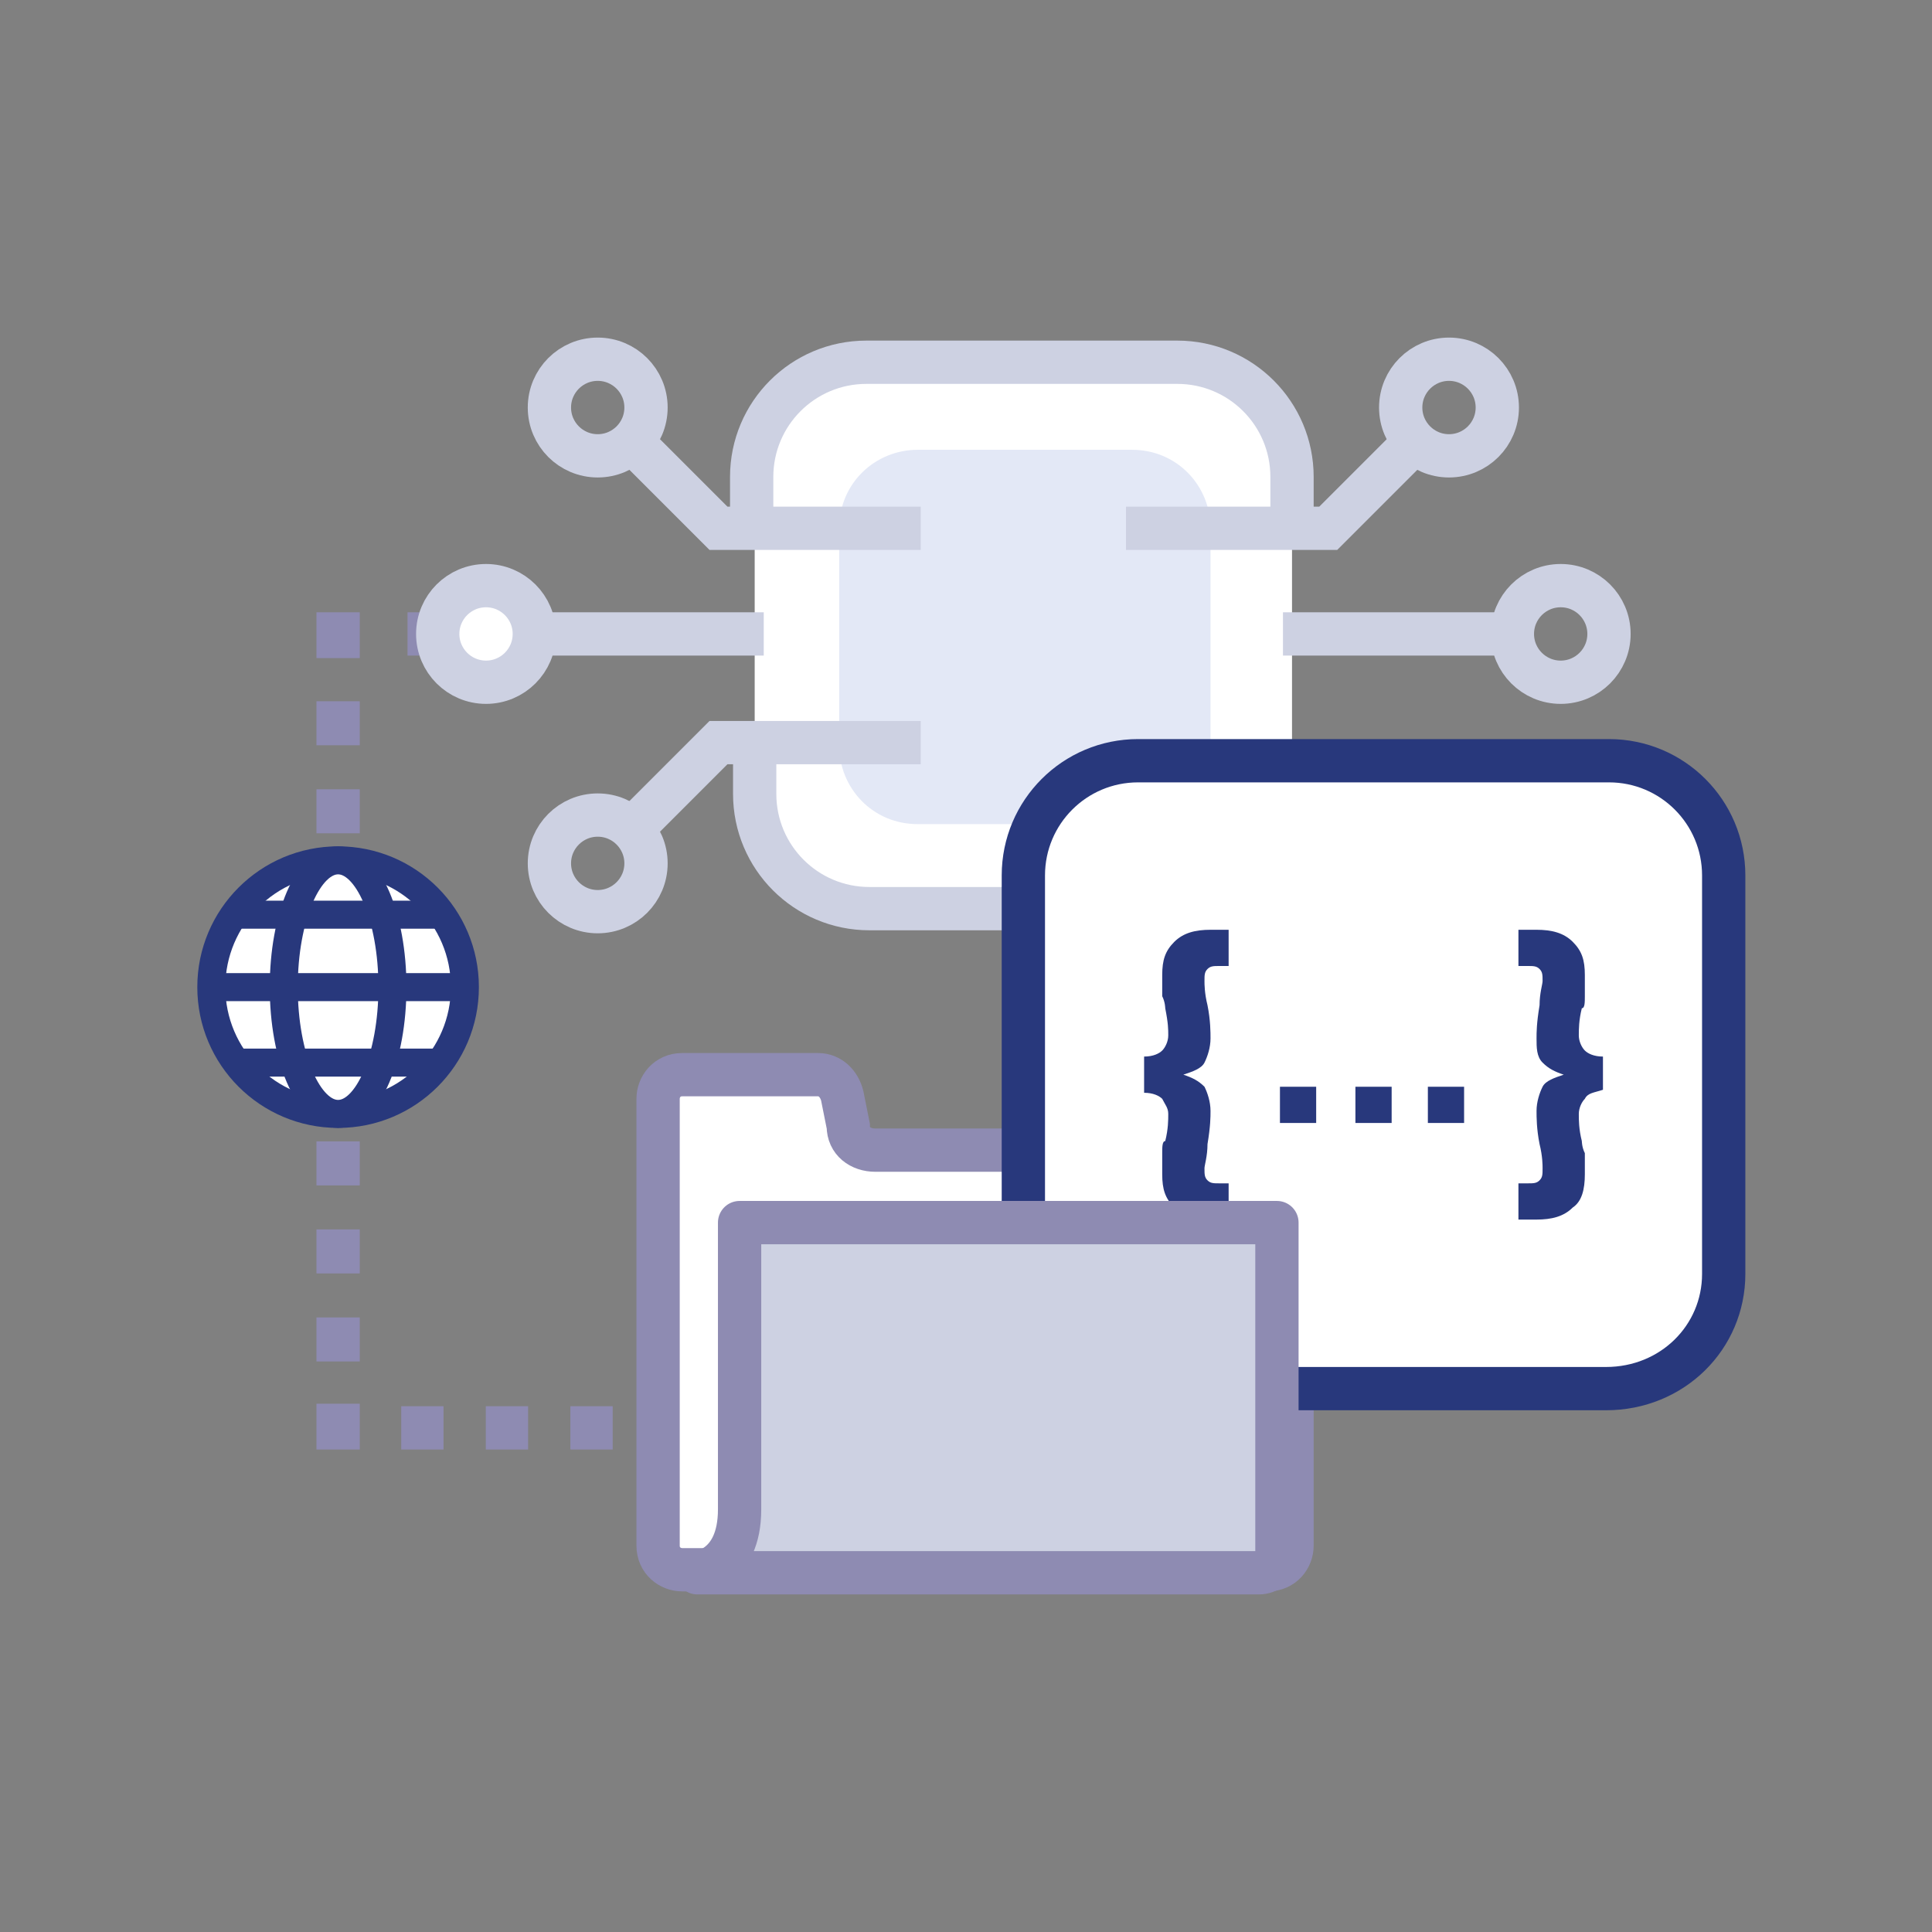 <?xml version="1.0" encoding="utf-8"?>
<!-- Generator: Adobe Illustrator 21.0.0, SVG Export Plug-In . SVG Version: 6.00 Build 0)  -->
<svg version="1.1" id="Layer_1" xmlns="http://www.w3.org/2000/svg" xmlns:xlink="http://www.w3.org/1999/xlink" x="0px" y="0px"
	 viewBox="0 0 64 64" style="enable-background:new 0 0 64 64;" xml:space="preserve">
<rect x="0" y="0" width="64" height="64" fill="#808080" stroke="none"/>
<style type="text/css">
	.st0{fill:none;stroke:#8E8BB2;stroke-width:1.434;stroke-miterlimit:10;}
	.st1{fill:none;stroke:#8E8BB2;stroke-width:1.434;stroke-miterlimit:10;stroke-dasharray:1.401,1.401;}
	.st2{fill:none;stroke:#8E8BB2;stroke-width:1.434;stroke-miterlimit:10;stroke-dasharray:1.458,1.458;}
	.st3{fill:none;stroke:#8E8BB2;stroke-width:1.434;stroke-miterlimit:10;stroke-dasharray:1.625,1.625;}
	.st4{fill:#FFFFFF;}
	.st5{fill:#E3E8F6;}
	.st6{fill:none;stroke:#CDD1E2;stroke-width:1.434;stroke-miterlimit:10;}
	.st7{fill:#FFFFFF;stroke:#CDD1E2;stroke-width:1.434;stroke-miterlimit:10;}
	.st8{fill:#FFFFFF;stroke:#8E8BB2;stroke-width:1.434;stroke-miterlimit:10;}
	.st9{fill:none;stroke:#28387C;stroke-width:1.434;stroke-miterlimit:10;}
	.st10{fill:#28387C;}
	.st11{fill:#CDD1E2;stroke:#8E8BB2;stroke-width:1.434;stroke-linecap:round;stroke-linejoin:round;stroke-miterlimit:10;}
	.st12{fill:#FFFFFF;stroke:#28387C;stroke-width:0.928;stroke-miterlimit:10;}
	.st13{fill:none;stroke:#28387C;stroke-width:0.928;stroke-miterlimit:10;}
</style>
<g>
	<g>
		<g>
			<line class="st0" x1="28" y1="47.3" x2="27.3" y2="47.3"/>
			<line class="st1" x1="25.9" y1="47.3" x2="12.6" y2="47.3"/>
			<polyline class="st0" points="11.9,47.3 11.2,47.3 11.2,46.5 			"/>
			<line class="st2" x1="11.2" y1="45.1" x2="11.2" y2="22.5"/>
			<polyline class="st0" points="11.2,21.8 11.2,21 11.9,21 			"/>
			<line class="st3" x1="13.5" y1="21" x2="15.9" y2="21"/>
			<line class="st0" x1="16.7" y1="21" x2="17.5" y2="21"/>
		</g>
	</g>
	<g>
		<path class="st4" d="M39,30.1H28.8c-2.1,0-3.8-1.7-3.8-3.8V15.8c0-2.1,1.7-3.8,3.8-3.8H39c2.1,0,3.8,1.7,3.8,3.8v10.5
			C42.9,28.4,41.2,30.1,39,30.1z"/>
		<path class="st5" d="M37.5,27.3h-7.1c-1.5,0-2.6-1.2-2.6-2.6v-7.2c0-1.5,1.2-2.6,2.6-2.6h7.1c1.5,0,2.6,1.2,2.6,2.6v7.2
			C40.1,26.1,38.9,27.3,37.5,27.3z"/>
		<path class="st6" d="M24.9,17.5v-1.7c0-2.1,1.7-3.8,3.8-3.8H39c2.1,0,3.8,1.7,3.8,3.8v1.7"/>
		<path class="st6" d="M42.9,24.6v1.7c0,2.1-1.7,3.8-3.8,3.8H28.8c-2.1,0-3.8-1.7-3.8-3.8v-1.7"/>
		<g>
			<g>
				<g>
					<g>
						<line class="st6" x1="25.3" y1="21" x2="15.7" y2="21"/>
						<circle class="st7" cx="16.1" cy="21" r="1.6"/>
						<g>
							<g>
								<polyline class="st6" points="30.5,24.6 23.8,24.6 20.6,27.8 								"/>
								<circle class="st6" cx="19.8" cy="28.6" r="1.6"/>
							</g>
							<g>
								<polyline class="st6" points="30.5,17.5 23.8,17.5 20.6,14.3 								"/>
								<circle class="st6" cx="19.8" cy="13.5" r="1.6"/>
							</g>
						</g>
					</g>
				</g>
				<g>
					<g>
						<line class="st6" x1="42.5" y1="21" x2="50.2" y2="21"/>
						<circle class="st6" cx="51.7" cy="21" r="1.6"/>
						<g>
							<g>
								<polyline class="st6" points="37.3,17.5 44,17.5 47.2,14.3 								"/>
								<circle class="st6" cx="48" cy="13.5" r="1.6"/>
							</g>
						</g>
					</g>
				</g>
			</g>
		</g>
	</g>
	<path class="st8" d="M28.1,37.3l-0.2-1c-0.1-0.4-0.4-0.7-0.8-0.7h-4.5c-0.5,0-0.8,0.4-0.8,0.8V38v3v10.2c0,0.5,0.4,0.8,0.8,0.8H42
		c0.5,0,0.8-0.4,0.8-0.8V38.9c0-0.5-0.4-0.8-0.8-0.8H29C28.5,38.1,28.1,37.8,28.1,37.3z"/>
	<g>
		<g>
			<path class="st4" d="M53.2,46H37.7c-2.1,0-3.8-1.7-3.8-3.8V29c0-2.1,1.7-3.8,3.8-3.8h15.6c2.1,0,3.8,1.7,3.8,3.8v13.2
				C57.1,44.3,55.4,46,53.2,46z"/>
			<path class="st9" d="M53.2,46H37.7c-2.1,0-3.8-1.7-3.8-3.8V29c0-2.1,1.7-3.8,3.8-3.8h15.6c2.1,0,3.8,1.7,3.8,3.8v13.2
				C57.1,44.3,55.4,46,53.2,46z"/>
		</g>
		<g>
			<path class="st10" d="M37.9,35c0.3,0,0.5-0.1,0.6-0.2c0.1-0.1,0.2-0.3,0.2-0.5s0-0.4-0.1-0.9c0,0,0-0.2-0.1-0.4
				c0-0.2,0-0.5,0-0.7c0-0.5,0.1-0.8,0.4-1.1c0.3-0.3,0.7-0.4,1.2-0.4h0.6V32h-0.3c-0.2,0-0.3,0-0.4,0.1c-0.1,0.1-0.1,0.2-0.1,0.4
				c0,0.1,0,0.4,0.1,0.8c0.1,0.5,0.1,0.9,0.1,1.1c0,0.3-0.1,0.6-0.2,0.8s-0.4,0.3-0.7,0.4l0,0c0.3,0.1,0.5,0.2,0.7,0.4
				c0.1,0.2,0.2,0.5,0.2,0.8c0,0.2,0,0.5-0.1,1.1c0,0.4-0.1,0.7-0.1,0.8c0,0.2,0,0.3,0.1,0.4c0.1,0.1,0.2,0.1,0.4,0.1h0.3v1.2h-0.6
				c-0.5,0-0.9-0.1-1.2-0.4s-0.4-0.6-0.4-1.1c0-0.2,0-0.4,0-0.7c0-0.2,0-0.4,0.1-0.4c0.1-0.4,0.1-0.7,0.1-0.9s-0.1-0.3-0.2-0.5
				c-0.1-0.1-0.3-0.2-0.6-0.2V35z"/>
			<path class="st10" d="M52.5,36.4c-0.1,0.1-0.2,0.3-0.2,0.5s0,0.5,0.1,0.9c0,0,0,0.2,0.1,0.4c0,0.2,0,0.5,0,0.7
				c0,0.5-0.1,0.9-0.4,1.1c-0.3,0.3-0.7,0.4-1.2,0.4h-0.6v-1.2h0.3c0.2,0,0.3,0,0.4-0.1c0.1-0.1,0.1-0.2,0.1-0.4
				c0-0.1,0-0.4-0.1-0.8c-0.1-0.5-0.1-0.9-0.1-1.1c0-0.3,0.1-0.6,0.2-0.8c0.1-0.2,0.4-0.3,0.7-0.4l0,0c-0.3-0.1-0.5-0.2-0.7-0.4
				s-0.2-0.5-0.2-0.8c0-0.2,0-0.5,0.1-1.1c0-0.4,0.1-0.7,0.1-0.8c0-0.2,0-0.3-0.1-0.4C50.9,32,50.8,32,50.6,32h-0.3v-1.2h0.6
				c0.5,0,0.9,0.1,1.2,0.4s0.4,0.6,0.4,1.1c0,0.2,0,0.4,0,0.7c0,0.2,0,0.4-0.1,0.4c-0.1,0.4-0.1,0.7-0.1,0.9s0.1,0.4,0.2,0.5
				c0.1,0.1,0.3,0.2,0.6,0.2v1.1C52.8,36.2,52.6,36.2,52.5,36.4z"/>
		</g>
		<g>
			<rect x="42.4" y="36" class="st10" width="1.2" height="1.2"/>
			<rect x="44.9" y="36" class="st10" width="1.2" height="1.2"/>
			<rect x="47.3" y="36" class="st10" width="1.2" height="1.2"/>
		</g>
	</g>
	<path class="st11" d="M24.5,40.5V50c0,2-1.4,2.1-1.4,2.1h18.6c0.3,0,0.6-0.2,0.6-0.6v-11H24.5z"/>
	<g>
		<circle class="st12" cx="11.2" cy="32.7" r="4.2"/>
		<ellipse class="st12" cx="11.2" cy="32.7" rx="1.8" ry="4.2"/>
		<g>
			<line class="st13" x1="7.8" y1="30.3" x2="14.6" y2="30.3"/>
			<line class="st13" x1="7.8" y1="35.2" x2="14.6" y2="35.2"/>
		</g>
		<line class="st13" x1="6.9" y1="32.7" x2="15.4" y2="32.7"/>
	</g>
</g>
</svg>
